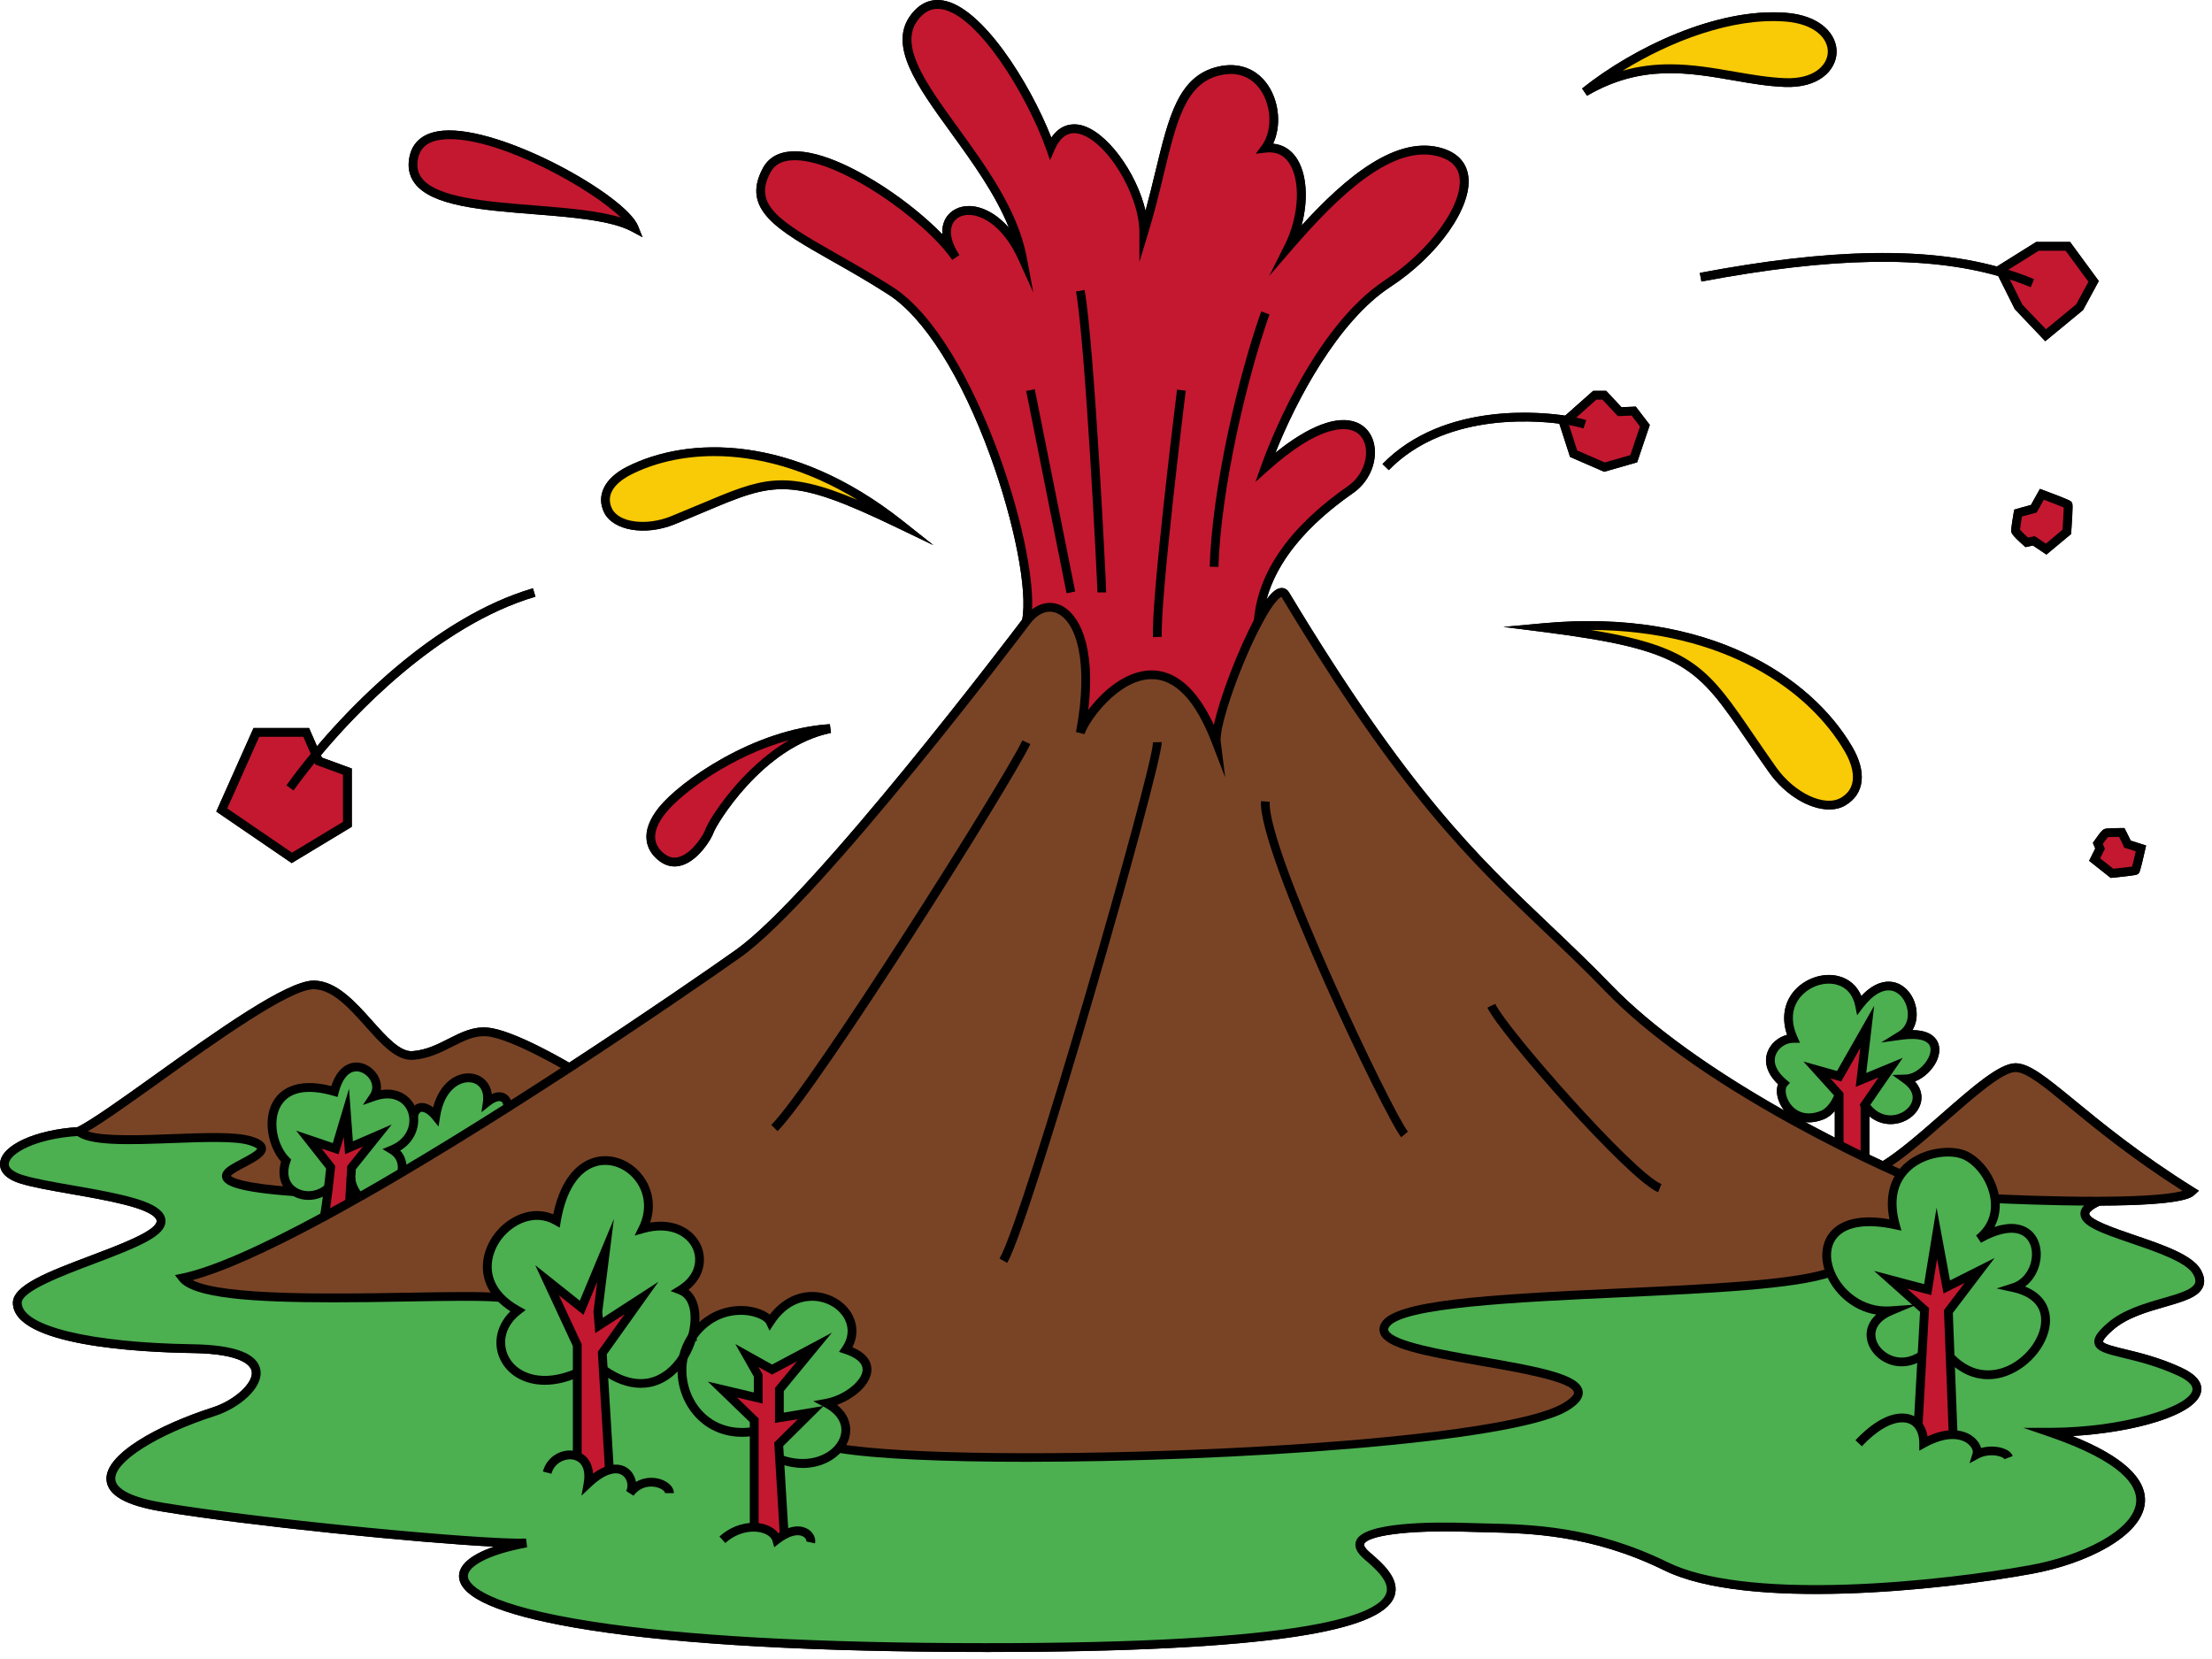<svg width="192" height="144" viewBox="0 0 192 144" fill="none" xmlns="http://www.w3.org/2000/svg">
<path d="M183.447 115.405C184.645 114.368 186.395 113.868 187.937 113.425C189.567 112.951 190.858 112.582 191.223 111.681C191.4 111.254 191.332 110.759 191.025 110.212C190.301 108.92 187.749 108.05 185.286 107.212C183.723 106.681 181.374 105.884 181.348 105.353C181.343 105.248 181.536 104.988 182.265 104.639C189.509 104.613 190.228 103.946 190.499 103.691L190.864 103.353L190.442 103.087C185.754 100.165 182.478 97.472 180.088 95.509C177.634 93.498 176.155 92.285 174.942 92.285C173.546 92.285 171.207 94.337 168.499 96.707C166.739 98.254 164.926 99.837 163.431 100.774C163.088 100.618 162.692 100.431 162.265 100.228V96.884C162.942 97.446 163.786 97.681 164.645 97.514C165.702 97.316 166.546 96.566 166.744 95.655C166.827 95.259 166.843 94.566 166.218 93.863C167.041 93.55 167.733 92.842 168.077 92.149C168.431 91.425 168.421 90.717 168.056 90.207C167.676 89.686 166.989 89.415 165.999 89.41C166.317 88.899 166.437 88.259 166.332 87.576C166.161 86.441 165.411 85.514 164.457 85.269C163.895 85.123 162.812 85.113 161.567 86.451C161.197 85.561 160.504 84.957 159.577 84.722C158.228 84.384 156.64 84.931 155.702 86.05C154.843 87.071 154.645 88.425 155.124 89.821C154.358 90.009 153.681 90.582 153.421 91.321C153.088 92.238 153.421 93.238 154.338 94.108C154.228 94.373 154.207 94.707 154.27 95.071C154.338 95.472 154.536 95.957 154.874 96.384C148.431 92.743 143.275 89.009 139.921 85.545C138.041 83.603 136.259 81.91 134.536 80.269C128.197 74.254 122.213 68.561 111.9 51.431C111.692 51.077 111.395 51.024 111.239 51.035C110.952 51.045 110.562 51.191 109.937 52.035C110.827 48.754 113.353 45.639 117.483 42.764C118.765 41.873 119.499 40.285 119.317 38.816C119.187 37.769 118.593 36.977 117.697 36.639C116.046 36.024 113.598 36.962 110.713 39.29C112.483 34.816 116.114 27.889 120.681 24.899C124.832 22.186 127.806 17.967 127.447 15.295C127.296 14.139 126.546 13.306 125.291 12.899C121.244 11.582 116.723 15.457 112.973 19.576C113.588 17.316 113.437 14.993 112.494 13.649C111.999 12.946 111.322 12.55 110.504 12.467C111.207 10.983 111.062 8.915 110.088 7.436C109.108 5.957 107.509 5.353 105.697 5.79C102.296 6.597 101.457 10.066 100.296 14.863C100.041 15.925 99.76 17.082 99.431 18.29C98.645 14.946 96.02 11.316 93.749 10.842C93.135 10.717 92.082 10.727 91.254 11.946C89.379 7.155 85.228 0.582 81.858 0.04C80.775 -0.137 79.843 0.274 79.088 1.254C77.03 3.915 79.593 7.451 82.562 11.54C84.395 14.076 86.416 16.868 87.582 19.78C86.442 18.472 85.197 17.925 84.223 17.884C83.285 17.847 82.478 18.254 82.072 18.977C81.853 19.373 81.76 19.837 81.801 20.342C80.468 18.967 78.655 17.483 76.739 16.227C74.89 15.019 71.395 13.004 68.749 13.139C67.551 13.201 66.697 13.691 66.213 14.597C64.301 18.165 67.457 19.951 72.228 22.66C73.697 23.493 75.364 24.436 77.098 25.55C80.213 27.556 83.442 32.67 85.957 39.571C88.056 45.332 89.213 51.274 88.723 53.78C87.629 55.227 70.572 77.701 63.843 82.467C61.588 84.066 56.025 87.91 49.405 92.238C48.442 91.675 44.385 89.373 42.332 89.196C41.072 89.082 40.03 89.608 38.931 90.165C37.978 90.649 36.994 91.149 35.801 91.238C34.733 91.316 33.556 90.004 32.312 88.608C30.864 86.988 29.228 85.149 27.27 85.113C27.254 85.113 27.244 85.113 27.233 85.113C24.89 85.113 18.801 89.467 13.426 93.311C10.541 95.379 8.046 97.16 6.728 97.832C3.077 98.066 0.192 99.373 0.009 100.894C-0.048 101.358 0.108 102.212 1.78 102.728C2.864 103.061 4.483 103.342 6.197 103.644C9.192 104.165 12.916 104.816 13.536 105.79C13.598 105.889 13.614 105.983 13.582 106.082C13.353 106.92 10.317 108.066 7.874 108.988C4.223 110.368 1.077 111.55 1.119 113.118C1.218 116.816 12.056 117.373 16.713 117.441C21.145 117.509 21.785 118.592 21.853 119.056C21.999 120.045 20.343 121.556 18.447 122.165C13.744 123.681 9.077 126.207 9.244 128.457C9.343 129.785 10.926 130.681 14.072 131.196C21.817 132.467 36.244 133.905 42.879 134.248C40.838 134.946 39.76 135.879 39.848 136.92C40.004 138.67 43.343 140.129 49.765 141.254C57.353 142.582 68.447 143.295 82.754 143.379C83.77 143.389 84.76 143.389 85.739 143.389C97.66 143.389 106.655 142.936 112.499 142.05C117.655 141.264 120.447 140.129 121.025 138.582C121.593 137.05 119.973 135.665 118.879 134.728C118.53 134.425 118.358 134.165 118.416 134.014C118.676 133.342 121.9 132.764 127.551 132.957C127.973 132.972 128.421 132.983 128.89 132.993C132.786 133.082 138.124 133.196 144.452 136.3C151.624 139.826 168.463 138.045 176.364 136.603C181.072 135.748 185.963 133.347 186.176 130.415C186.338 128.321 184.223 126.379 179.89 124.644C185.166 124.342 190.603 122.863 191.046 120.837C191.223 120.024 190.64 119.3 189.312 118.691C187.447 117.837 185.728 117.42 184.468 117.118C183.681 116.925 182.598 116.665 182.546 116.457C182.546 116.451 182.499 116.222 183.447 115.405ZM158.291 97.155C158.687 97.004 159.004 96.728 159.259 96.431V98.743C158.4 98.3 157.546 97.847 156.702 97.399C157.145 97.446 157.676 97.394 158.291 97.155Z" fill="black"/>
<path d="M133.973 54.098L130.499 54.416L133.963 54.853C146.259 56.411 147.296 57.931 151.666 64.317C152.213 65.124 152.843 66.041 153.546 67.03C154.952 69.025 157.067 70.26 158.775 70.26C159.296 70.26 159.785 70.145 160.197 69.895C161.843 68.916 162.062 67.02 160.78 64.827C157.244 58.775 148.358 52.775 133.973 54.098Z" fill="black"/>
<path d="M81.02 47.322L78.312 45.176C68.76 37.634 59.692 37.838 54.395 40.53C52.478 41.504 51.728 43.02 52.437 44.483C53.213 46.062 55.999 46.535 58.525 45.52C59.478 45.134 60.333 44.775 61.109 44.447C67.26 41.853 68.546 41.312 77.905 45.822L81.02 47.322Z" fill="black"/>
<path d="M177.369 42.545L177.062 42.431L176.286 43.827C175.895 43.925 175.161 44.139 175.062 44.165L174.832 44.233L174.791 44.467C174.536 45.92 174.567 46.087 174.577 46.144C174.598 46.259 174.624 46.441 175.661 47.358L175.806 47.488L176.452 47.347L177.624 48.134L179.76 46.347L179.775 46.186C179.942 43.785 179.905 43.727 179.817 43.597C179.744 43.477 179.702 43.415 177.369 42.545Z" fill="black"/>
<path d="M181.661 73.16L181.864 73.65L181.333 74.718L183.208 76.202L183.364 76.186C185.452 75.973 185.499 75.936 185.598 75.838C185.713 75.744 185.754 75.707 186.202 73.728L186.28 73.39L184.942 72.963C184.801 72.66 184.541 72.15 184.504 72.082L184.4 71.874H184.166C182.885 71.884 182.749 71.931 182.702 71.947C182.588 71.978 182.442 72.025 181.78 72.989L181.661 73.16Z" fill="black"/>
<path d="M30.53 71.765V66.707L27.942 65.759L27.853 65.556C30.718 62.119 37.968 54.306 46.473 51.791L46.254 51.062C37.786 53.567 30.582 61.15 27.515 64.775L26.822 63.192H22.004L18.77 70.442L25.312 74.916L30.53 71.765Z" fill="black"/>
<path d="M57.207 70.067C56.374 71.103 56.009 72.077 56.129 72.957C56.218 73.66 56.619 74.285 57.28 74.77C57.681 75.056 58.108 75.202 58.556 75.202C58.775 75.202 58.999 75.171 59.218 75.098C60.614 74.655 61.733 72.884 61.942 72.254C62.14 71.66 66.15 64.843 72.129 63.614L72.03 62.858C65.41 63.275 59.009 67.832 57.207 70.067Z" fill="black"/>
<path d="M147.541 23.686L147.681 24.436C158.936 22.316 167.129 22.171 173.447 23.962L174.884 26.837L177.53 29.619L180.811 26.915L182.176 24.395L179.686 21.004H176.738L173.327 23.139C166.931 21.41 158.718 21.582 147.541 23.686Z" fill="black"/>
<path d="M119.999 40.275L120.546 40.806C125.275 35.957 132.822 36.447 135.348 36.775L136.28 39.665L139.239 40.952L142.103 40.129L143.202 36.884L141.983 35.296L140.744 35.348L139.416 33.926H138.296L138.192 34.009C138.114 34.072 137.588 34.535 136.442 35.556L135.858 36.077C133.765 35.759 125.265 34.879 119.999 40.275Z" fill="black"/>
<path d="M46.348 18.593C49.65 18.853 53.067 19.129 54.843 20.093L55.77 20.593L55.379 19.614C54.317 16.952 43.53 10.905 38.442 11.343C36.4 11.52 35.739 12.661 35.546 13.588C35.358 14.478 35.504 15.254 35.989 15.9C37.473 17.884 41.78 18.228 46.348 18.593Z" fill="black"/>
<path d="M150.447 6.973C151.978 7.243 153.431 7.488 154.905 7.545C157.879 7.665 159.327 6.103 159.41 4.613C159.494 3.082 158.129 1.332 154.942 1.103C148.983 0.681 141.801 4.103 137.322 7.681L137.749 8.311C142.426 5.582 146.504 6.29 150.447 6.973Z" fill="black"/>
<path d="M68.067 133.217L67.671 126.691L67.764 126.686C69.957 127.462 71.848 126.821 72.785 125.717C84.056 127.587 129.051 126.087 135.817 122.16C142.587 118.233 118.087 118.368 120.249 114.983C122.405 111.618 151.999 112.847 158.853 110.446C159.582 112.285 161.561 113.962 164.108 113.785C160.27 115.389 163.671 119.754 166.806 117.66H166.832L166.494 123.681C166.806 124.061 166.978 124.603 166.978 125.274C167.983 124.717 168.843 124.514 169.525 124.53V124.524L169.265 117.785C174.238 123.066 181.634 113.28 174.77 111.774C177.926 110.769 177.572 104.264 171.754 107.54C172.968 106.561 173.311 105.269 173.155 104.045C173.317 104.05 177.811 104.28 182.166 104.264C177.171 106.566 189.15 107.67 190.692 110.41C192.228 113.139 186.171 112.55 183.192 115.123C180.218 117.691 184.145 116.743 189.15 119.05C194.16 121.347 186.035 124.326 177.916 124.326C192.535 129.332 183.739 134.884 176.296 136.238C168.848 137.592 151.796 139.488 144.619 135.967C137.442 132.446 131.488 132.717 127.561 132.582C123.64 132.446 115.785 132.582 118.629 135.019C121.473 137.451 128.374 143.274 82.754 143.004C37.145 142.733 34.702 135.967 45.671 133.936C41.879 134.071 23.202 132.311 14.129 130.821C5.056 129.332 11.285 124.863 18.556 122.53C21.936 121.441 25.546 117.196 16.712 117.061C7.884 116.931 1.556 115.545 1.494 113.108C1.426 110.67 13.353 108.363 13.947 106.186C14.535 104.014 5.317 103.42 1.89 102.368C-1.532 101.311 1.166 98.545 6.832 98.212C8.546 99.795 18.697 98.149 21.66 99.004C24.629 99.863 20.405 100.978 19.749 101.837C19.087 102.696 21.817 103.181 25.567 103.441C26.421 103.957 27.686 103.879 28.509 103.076C28.363 104.243 28.192 105.566 28.119 105.608C23.103 108.316 18.712 110.337 15.858 110.925C18.035 113.759 38.202 112.155 43.426 112.618C43.817 113.03 44.317 113.41 44.942 113.759C41.52 116.394 44.389 121.655 50.108 119.165V126.28H49.473C50.447 126.28 51.343 127.04 51.041 128.754C51.749 128.092 52.374 127.728 52.895 127.582L52.364 118.873C55.572 121.155 58.025 119.858 59.317 117.79C58.598 121.045 61.03 124.972 65.468 124.238V132.55C66.447 132.566 67.239 132.998 67.421 133.639C67.65 133.472 67.864 133.332 68.067 133.217Z" fill="#4CAF50"/>
<path d="M184.66 73.269L185.832 73.644C185.832 73.644 185.41 75.499 185.348 75.551C185.285 75.608 183.322 75.806 183.322 75.806L181.806 74.613L182.285 73.665L182.093 73.202C182.093 73.202 182.676 72.348 182.811 72.306C182.947 72.264 184.166 72.254 184.166 72.254C184.166 72.254 184.587 73.072 184.66 73.269Z" fill="#C41830"/>
<path d="M182.171 104.265C177.822 104.275 173.322 104.051 173.155 104.041C172.921 102.301 171.655 100.676 170.395 100.213C168.999 99.702 166.327 100.088 165.015 101.916C165.015 101.916 164.442 101.671 163.458 101.218C167.155 98.978 172.775 92.671 174.942 92.671C177.109 92.671 180.9 97.588 190.239 103.416C189.546 104.062 185.911 104.254 182.171 104.265Z" fill="#794426"/>
<path d="M173.718 23.634L173.598 23.41L176.848 21.379H179.489L181.723 24.426L180.51 26.665L177.556 29.098L175.223 26.665L173.718 23.634Z" fill="#C41830"/>
<path d="M179.504 43.811C179.557 43.894 179.4 46.165 179.4 46.165L177.609 47.66L176.536 46.941L175.921 47.077C175.921 47.077 174.984 46.243 174.958 46.087C174.932 45.925 175.171 44.535 175.171 44.535C175.171 44.535 176.27 44.212 176.541 44.16L177.239 42.899C177.234 42.899 179.452 43.733 179.504 43.811Z" fill="#C41830"/>
<path d="M158.853 110.446C157.864 107.957 159.176 105.175 164.504 106.316C163.973 104.358 164.285 102.925 165.009 101.92C166.327 100.092 168.999 99.701 170.39 100.212C171.655 100.681 172.916 102.306 173.155 104.045C173.317 105.274 172.968 106.561 171.754 107.54C177.572 104.259 177.926 110.769 174.77 111.774C181.634 113.28 174.239 123.066 169.265 117.785L169.114 113.842L171.817 110.28L168.973 111.712L168.108 107.056L167.311 111.941L164.103 111.092L167.041 113.712L166.832 117.655H166.806C163.671 119.754 160.27 115.384 164.108 113.78C161.567 113.962 159.582 112.285 158.853 110.446Z" fill="#4CAF50"/>
<path d="M169.275 117.78L169.535 124.52V124.525C168.848 124.509 167.988 124.717 166.983 125.27C166.983 124.598 166.806 124.056 166.504 123.681L166.837 117.655L167.056 113.702L164.119 111.087L167.327 111.936L168.124 107.051L168.983 111.707L171.832 110.275L169.129 113.837L169.275 117.78Z" fill="#C41830"/>
<path d="M165.015 89.873C169.931 89.196 167.697 93.582 165.4 93.655C168.379 95.759 163.978 99.03 161.879 95.905L164.114 92.67L161.541 93.738L162.082 89.139L159.645 93.42L157.707 92.879L159.645 95.019C159.645 95.019 159.166 96.415 158.161 96.806C157.223 97.17 156.452 97.071 155.874 96.748C154.733 96.118 154.332 94.597 154.822 94.04C152.504 92.108 154.171 90.144 155.661 90.144C153.489 85.342 160.53 82.972 161.411 87.238C164.718 82.899 167.536 88.316 165.015 89.873Z" fill="#4CAF50"/>
<path d="M165.015 101.921C164.285 102.926 163.973 104.358 164.509 106.317C159.181 105.171 157.869 107.952 158.858 110.447C152.004 112.848 122.41 111.619 120.254 114.983C118.088 118.364 142.593 118.233 135.822 122.161C129.056 126.088 84.061 127.588 72.785 125.718C73.785 124.541 73.692 122.843 71.733 121.801C74.265 121.343 77.254 118.411 73.421 117.145C75.744 113.754 69.895 110.067 66.843 114.733C66.384 113.754 62.478 112.661 60.093 116.03C60.582 114.254 60.312 112.468 59.067 111.989C62.421 109.916 60.353 105.374 55.806 106.661C58.379 101.452 49.879 96.78 48.301 105.968C44.77 103.937 40.134 109.171 43.426 112.629C38.202 112.166 18.035 113.77 15.858 110.937C18.713 110.348 23.103 108.332 28.119 105.619C28.843 105.223 29.588 104.817 30.338 104.395C30.634 104.228 30.926 104.067 31.223 103.895C31.228 103.895 31.228 103.895 31.228 103.895C32.421 103.223 33.629 102.515 34.858 101.786C37.916 99.984 41.051 98.051 44.082 96.129C45.9 94.973 47.692 93.817 49.405 92.702C56.098 88.343 61.702 84.468 64.061 82.791C70.572 78.181 86.718 57.108 89.082 53.947C91.457 50.786 95.655 53.671 93.77 63.624C94.463 61.447 101.202 53.01 105.582 64.431C105.395 62.937 107.426 57.286 109.218 53.947C110.218 52.082 111.145 50.937 111.567 51.64C124.759 73.562 130.983 76.879 139.645 85.822C143.978 90.296 150.338 94.327 155.603 97.244C157.051 98.041 158.421 98.76 159.64 99.379C160.463 99.796 161.213 100.161 161.879 100.483C162.478 100.77 163.015 101.02 163.457 101.223C164.442 101.676 165.015 101.921 165.015 101.921Z" fill="#794426"/>
<path d="M164.108 92.67L161.874 95.905V100.472C161.213 100.155 160.457 99.785 159.64 99.368V95.019L157.702 92.873L159.64 93.42L162.077 89.134L161.53 93.738L164.108 92.67Z" fill="#C41830"/>
<path d="M154.921 1.478C160.609 1.889 160.202 7.369 154.921 7.165C149.645 6.962 144.166 4.119 137.567 7.978C142.14 4.327 149.234 1.077 154.921 1.478Z" fill="#F9CA06"/>
<path d="M135.973 36.478C136.624 35.905 138.317 34.389 138.421 34.301H139.244L140.587 35.733L141.801 35.681L142.775 36.952L141.801 39.816L139.264 40.546L136.593 39.379L135.728 36.707C135.728 36.707 135.817 36.618 135.973 36.478Z" fill="#C41830"/>
<path d="M134.009 54.478C148.374 53.155 157.103 59.29 160.442 65.019C161.452 66.743 161.624 68.598 159.994 69.566C158.369 70.53 155.541 69.202 153.848 66.811C147.608 57.978 148.056 56.254 134.009 54.478Z" fill="#F9CA06"/>
<path d="M125.171 13.259C129.541 14.681 125.822 21.082 120.478 24.582C115.129 28.077 111.239 36.556 109.832 40.541C118.983 32.343 120.827 39.978 117.265 42.452C113.707 44.931 109.608 48.723 109.218 53.937C107.426 57.275 105.395 62.926 105.582 64.421C101.207 52.999 94.468 61.437 93.77 63.608C95.655 53.66 91.452 50.775 89.082 53.937C90.15 48.89 84.556 29.905 77.301 25.233C70.051 20.567 64.259 19.041 66.541 14.78C68.827 10.52 80.056 18.02 82.968 22.338C80.056 18.02 85.806 15.884 88.739 22.338C87.108 13.661 75.936 5.947 79.39 1.478C82.838 -2.985 89.186 7.166 91.186 12.853C93.4 7.775 99.291 15.286 99.291 20.16C101.525 12.853 101.525 7.166 105.785 6.15C110.056 5.134 111.64 10.416 109.832 12.853C113.301 12.442 113.707 17.723 111.879 21.379C115.733 16.91 120.801 11.838 125.171 13.259Z" fill="#C41830"/>
<path d="M72.786 125.717C71.848 126.821 69.958 127.462 67.765 126.686L67.671 126.691L67.593 125.368L70.374 122.608L67.65 123.061V120.613L70.697 116.915L67.015 118.879L64.827 117.665L65.806 119.389V121.347L62.702 120.613L65.458 123.28V124.248C61.031 124.983 58.593 121.056 59.306 117.8V117.795C59.656 117.248 59.911 116.639 60.077 116.035C60.083 116.035 60.083 116.03 60.083 116.03C62.473 112.66 66.379 113.754 66.838 114.733C69.885 110.071 75.739 113.754 73.416 117.144C77.244 118.41 74.254 121.342 71.728 121.8C73.692 122.842 73.781 124.54 72.786 125.717Z" fill="#4CAF50"/>
<path d="M65.463 124.243V123.274L62.702 120.608L65.811 121.342V119.384L64.832 117.66L67.015 118.879L70.697 116.915L67.65 120.608V123.061L70.379 122.603L67.593 125.363L67.676 126.686L68.072 133.212C67.869 133.326 67.65 133.472 67.421 133.644C67.239 133.009 66.447 132.576 65.468 132.561L65.463 124.243Z" fill="#C41830"/>
<path d="M78.072 45.478C67.348 40.316 66.864 41.743 58.385 45.165C56.083 46.092 53.478 45.743 52.78 44.316C52.083 42.884 53.056 41.644 54.567 40.879C59.562 38.327 68.556 37.962 78.072 45.478Z" fill="#F9CA06"/>
<path d="M72.051 63.238C65.983 64.488 61.827 71.384 61.577 72.134C61.327 72.884 59.4 75.842 57.504 74.462C56.587 73.801 55.759 72.467 57.504 70.306C59.249 68.144 65.488 63.655 72.051 63.238Z" fill="#C41830"/>
<path d="M59.066 111.983C60.311 112.462 60.582 114.249 60.093 116.025C60.093 116.025 60.093 116.03 60.087 116.03C59.702 116.567 59.457 117.171 59.316 117.796C58.025 119.863 55.572 121.155 52.363 118.879L52.275 117.447L55.681 112.671L51.999 115.056L51.895 113.869L52.561 108.541L50.483 113.52L47.488 111.129L50.103 116.764V119.171C44.389 121.66 41.514 116.405 44.936 113.77C44.316 113.421 43.811 113.035 43.421 112.629C40.124 109.171 44.764 103.936 48.296 105.968C49.874 96.78 58.374 101.452 55.801 106.655C60.348 105.369 62.421 109.91 59.066 111.983Z" fill="#4CAF50"/>
<path d="M50.109 119.17V116.764L47.489 111.129L50.489 113.519L52.567 108.54L51.9 113.868L52.004 115.056L55.687 112.67L52.28 117.446L52.369 118.879L52.895 127.587C52.379 127.733 51.754 128.092 51.046 128.764C51.348 127.05 50.452 126.29 49.478 126.29H50.114V119.17H50.109Z" fill="#C41830"/>
<path d="M49.41 92.692C47.692 93.811 45.905 94.963 44.082 96.119V96.114C44.124 95.452 43.546 94.676 42.301 95.655C42.686 92.817 38.504 92.509 37.827 96.874C37.134 96.025 36.171 95.723 35.895 96.869C35.697 95.541 34.426 94.478 32.447 95.166C33.66 93.348 30.067 90.666 29.03 94.733C22.754 92.916 22.801 98.713 24.832 100.733C24.369 102.056 24.817 102.983 25.572 103.436C21.817 103.171 19.093 102.692 19.754 101.832C20.41 100.978 24.629 99.858 21.666 99.004C18.702 98.145 8.551 99.791 6.837 98.207C10.525 96.364 23.832 85.426 27.265 85.489C30.686 85.561 33.197 91.817 35.832 91.619C38.468 91.421 40.077 89.379 42.301 89.577C44.525 89.775 49.41 92.686 49.41 92.692Z" fill="#794426"/>
<path d="M44.082 96.119C41.046 98.04 37.91 99.973 34.858 101.78C34.858 101.78 35.213 100.494 34.046 99.801C35.499 99.202 36.051 97.952 35.89 96.879V96.874C36.166 95.728 37.134 96.03 37.822 96.879C38.499 92.514 42.687 92.817 42.296 95.655C43.541 94.676 44.119 95.452 44.082 96.119Z" fill="#4CAF50"/>
<path d="M35.921 13.665C37.161 7.78 53.806 16.712 55.03 19.759C50.155 17.119 34.676 19.556 35.921 13.665Z" fill="#C41830"/>
<path d="M35.89 96.879C36.051 97.952 35.499 99.202 34.046 99.801C35.212 100.494 34.858 101.78 34.858 101.78C33.629 102.509 32.421 103.212 31.228 103.889C31.228 103.889 31.228 103.889 31.223 103.889C31.155 103.889 30.462 103.04 30.462 102.233L30.515 101.353L32.749 98.566L30.296 99.629L30.067 96.593L29.14 99.707L26.811 98.921L28.707 101.316C28.707 101.316 28.613 102.145 28.509 103.082C27.686 103.879 26.421 103.962 25.567 103.447C24.811 102.983 24.369 102.061 24.827 100.738C22.796 98.723 22.749 92.926 29.025 94.738C30.067 90.671 33.655 93.353 32.447 95.176C34.421 94.478 35.692 95.546 35.89 96.879Z" fill="#4CAF50"/>
<path d="M28.509 103.077C28.614 102.145 28.707 101.312 28.707 101.312L26.811 98.916L29.14 99.707L30.067 96.593L30.296 99.624L32.749 98.561L30.515 101.353L30.463 102.228L30.338 104.384C29.588 104.812 28.848 105.218 28.119 105.608C28.192 105.572 28.364 104.244 28.509 103.077Z" fill="#C41830"/>
<path d="M27.41 65.499L27.66 66.061L30.15 66.978V71.551L25.332 74.457L19.249 70.301L22.254 63.566C22.254 63.566 26.332 63.566 26.577 63.566L27.41 65.499Z" fill="#C41830"/>
<path d="M55.609 120.462C54.499 120.462 53.338 120.035 52.145 119.191L52.583 118.572C53.9 119.509 55.15 119.868 56.296 119.639C57.338 119.426 58.296 118.702 58.984 117.598L59.635 117.999C58.827 119.285 57.697 120.134 56.447 120.384C56.171 120.436 55.895 120.462 55.609 120.462Z" fill="black"/>
<path d="M59.635 117.999L58.989 117.592C59.312 117.077 59.556 116.52 59.718 115.926L60.452 116.129C60.27 116.796 59.994 117.421 59.635 117.999Z" fill="black"/>
<path d="M47.285 120.197C45.52 120.197 44.218 119.379 43.572 118.285C42.712 116.837 43.025 115.066 44.301 113.822C43.858 113.535 43.473 113.223 43.15 112.889C41.218 110.858 41.848 108.468 42.973 107.035C44.077 105.629 46.072 104.598 48.02 105.4C48.785 101.749 50.593 100.744 51.639 100.468C53.072 100.093 54.655 100.66 55.676 101.91C56.65 103.103 56.916 104.634 56.431 106.119C58.707 105.744 60.264 106.79 60.843 108.103C61.348 109.244 61.176 110.811 59.764 111.952C60.686 112.707 60.973 114.285 60.457 116.124L59.723 115.921C60.124 114.494 60.041 112.759 58.926 112.337L58.207 112.061L58.864 111.655C60.436 110.686 60.541 109.301 60.145 108.405C59.639 107.259 58.134 106.384 55.91 107.014L55.082 107.249L55.462 106.478C56.16 105.061 56.02 103.535 55.082 102.389C54.249 101.369 52.968 100.9 51.827 101.202C50.259 101.613 49.134 103.327 48.671 106.025L48.582 106.561L48.108 106.29C46.41 105.316 44.567 106.233 43.572 107.499C42.634 108.691 42.103 110.686 43.697 112.358C44.072 112.749 44.551 113.108 45.124 113.426L45.629 113.707L45.171 114.061C43.65 115.238 43.593 116.832 44.223 117.895C45.02 119.244 47.098 120.056 49.952 118.816L50.009 118.79C50.041 118.775 50.077 118.764 50.108 118.749L50.431 119.441C50.389 119.457 50.343 119.478 50.301 119.499L50.254 119.514C49.171 119.994 48.171 120.197 47.285 120.197Z" fill="black"/>
<path d="M25.541 103.822C20.489 103.462 19.567 102.884 19.332 102.363C19.265 102.217 19.197 101.931 19.447 101.603C19.702 101.264 20.265 100.973 20.916 100.629C21.369 100.384 22.207 99.947 22.322 99.712C22.275 99.665 22.114 99.53 21.556 99.368C20.332 99.014 17.634 99.118 15.03 99.212C11.244 99.353 7.66 99.493 6.577 98.488L6.171 98.113L6.666 97.868C7.968 97.217 10.494 95.41 13.426 93.311C18.801 89.467 24.89 85.113 27.233 85.113C27.244 85.113 27.254 85.113 27.27 85.113C29.223 85.15 30.864 86.988 32.312 88.608C33.556 90.004 34.733 91.316 35.801 91.238C36.994 91.15 37.978 90.65 38.931 90.165C40.03 89.608 41.072 89.082 42.332 89.197C44.619 89.394 49.405 92.238 49.608 92.353L49.218 93.009C49.166 92.983 44.379 90.139 42.265 89.952C41.218 89.858 40.322 90.316 39.275 90.842C38.301 91.337 37.202 91.894 35.858 91.993C34.41 92.092 33.114 90.65 31.739 89.108C30.332 87.53 28.874 85.9 27.254 85.863C27.244 85.863 27.233 85.863 27.223 85.863C25.134 85.863 18.624 90.519 13.869 93.926C11.317 95.749 9.067 97.358 7.624 98.202C9.035 98.671 12.301 98.546 14.999 98.441C17.785 98.337 20.421 98.238 21.765 98.629C22.348 98.796 23.025 99.061 23.082 99.624C23.15 100.301 22.275 100.759 21.27 101.296C20.77 101.556 20.202 101.858 20.046 102.061C20.041 102.061 20.041 102.066 20.041 102.066C20.16 102.202 20.936 102.723 25.593 103.051L25.541 103.822Z" fill="black"/>
<path d="M85.739 143.395C84.76 143.395 83.77 143.389 82.754 143.384C68.447 143.301 57.348 142.587 49.765 141.259C43.343 140.134 40.004 138.676 39.848 136.926C39.76 135.879 40.838 134.952 42.879 134.249C36.244 133.91 21.817 132.473 14.072 131.202C10.921 130.686 9.343 129.785 9.244 128.462C9.077 126.212 13.744 123.681 18.447 122.171C20.343 121.561 22.004 120.051 21.853 119.061C21.785 118.598 21.145 117.509 16.713 117.447C12.056 117.379 1.218 116.816 1.119 113.124C1.077 111.561 4.228 110.368 7.874 108.993C10.317 108.072 13.353 106.926 13.582 106.087C13.608 105.983 13.598 105.895 13.536 105.796C12.916 104.822 9.192 104.171 6.197 103.645C4.483 103.348 2.864 103.066 1.78 102.733C0.108 102.217 -0.048 101.363 0.009 100.9C0.192 99.368 3.119 98.051 6.817 97.832L6.858 98.598C3.046 98.816 0.869 100.129 0.765 100.993C0.702 101.54 1.608 101.884 2.009 102.004C3.041 102.322 4.64 102.603 6.332 102.895C10.593 103.639 13.437 104.212 14.181 105.384C14.358 105.665 14.411 105.978 14.322 106.285C14.015 107.421 11.78 108.332 8.145 109.702C5.489 110.707 1.853 112.077 1.884 113.098C1.937 115.113 7.9 116.551 16.728 116.681C20.416 116.738 22.395 117.499 22.608 118.947C22.838 120.478 20.765 122.223 18.687 122.895C13.624 124.52 9.895 126.889 10.009 128.405C10.077 129.29 11.562 130.014 14.202 130.447C23.155 131.915 41.957 133.686 45.666 133.551L45.749 134.306C42.108 134.978 40.546 136.066 40.614 136.853C40.655 137.337 41.452 139.025 49.905 140.504C57.447 141.822 68.504 142.535 82.765 142.618C112.411 142.79 119.546 140.379 120.317 138.316C120.697 137.285 119.322 136.103 118.405 135.322C117.744 134.754 117.52 134.228 117.713 133.738C118.338 132.129 124.161 132.077 127.582 132.197C128.004 132.212 128.447 132.217 128.916 132.233C132.884 132.316 138.317 132.441 144.791 135.618C147.843 137.113 153.218 137.78 160.348 137.54C166.312 137.342 172.463 136.54 176.228 135.853C180.546 135.072 185.233 132.879 185.421 130.358C185.525 128.993 184.286 126.9 177.796 124.676L175.629 123.936H177.916C184.202 123.936 189.978 122.139 190.301 120.676C190.416 120.129 189.536 119.629 188.994 119.384C187.197 118.561 185.515 118.155 184.286 117.858C182.838 117.509 181.968 117.296 181.806 116.639C181.687 116.15 182.02 115.629 182.947 114.827C184.27 113.686 186.103 113.155 187.718 112.691C189.041 112.311 190.286 111.952 190.52 111.389C190.546 111.316 190.64 111.087 190.358 110.587C189.775 109.551 187.145 108.655 185.036 107.931C182.223 106.978 180.629 106.384 180.582 105.389C180.541 104.676 181.379 104.207 182.009 103.915L182.166 104.254L182.431 104.54L182.332 104.608C181.541 104.973 181.338 105.249 181.343 105.353C181.369 105.884 183.723 106.681 185.28 107.212C187.749 108.056 190.296 108.926 191.025 110.212C191.327 110.759 191.4 111.254 191.223 111.681C190.853 112.582 189.567 112.952 187.931 113.426C186.39 113.868 184.64 114.368 183.442 115.405C182.499 116.223 182.541 116.452 182.541 116.462C182.593 116.671 183.676 116.931 184.463 117.118C185.723 117.421 187.447 117.837 189.306 118.697C190.634 119.306 191.218 120.03 191.041 120.842C190.603 122.863 185.166 124.342 179.884 124.645C184.218 126.389 186.332 128.327 186.176 130.421C185.952 133.353 181.072 135.749 176.358 136.608C168.463 138.046 151.624 139.827 144.447 136.306C138.119 133.202 132.786 133.082 128.89 132.999C128.416 132.983 127.968 132.978 127.546 132.962C121.895 132.77 118.671 133.348 118.411 134.02C118.353 134.165 118.525 134.431 118.874 134.728C119.968 135.665 121.593 137.056 121.02 138.587C120.442 140.134 117.655 141.27 112.494 142.056C106.655 142.941 97.66 143.395 85.739 143.395Z" fill="black"/>
<path d="M181.848 104.645C177.905 104.645 173.936 104.463 173.166 104.426L173.155 103.66H173.197C173.988 103.702 178.15 103.89 182.171 103.879C186.744 103.864 188.65 103.588 189.447 103.369C185.03 100.562 181.91 97.999 179.598 96.103C177.358 94.265 175.879 93.051 174.942 93.051C173.832 93.051 171.374 95.207 168.999 97.285C167.15 98.905 165.233 100.582 163.65 101.541L163.259 100.89C164.785 99.968 166.671 98.311 168.494 96.718C171.207 94.343 173.541 92.296 174.942 92.296C176.155 92.296 177.629 93.509 180.082 95.52C182.473 97.483 185.749 100.171 190.436 103.098L190.858 103.358L190.494 103.702C190.223 103.952 189.504 104.629 182.171 104.65C182.067 104.645 181.952 104.645 181.848 104.645Z" fill="black"/>
<path d="M89.046 126.884C81.963 126.884 75.957 126.629 72.723 126.092L72.78 125.738L72.775 125.337H72.843C84.114 127.212 128.958 125.697 135.624 121.827C136.609 121.254 136.635 120.941 136.619 120.853C136.452 119.915 131.697 119.087 128.546 118.546C123.484 117.665 120.369 117.046 119.822 115.801C119.723 115.572 119.661 115.207 119.931 114.78C121.15 112.879 128.567 112.4 140.64 111.837C148.062 111.493 155.739 111.139 158.728 110.087L158.827 110.051L159.109 110.759C159.083 110.77 159.062 110.78 159.036 110.785L158.989 110.801C155.879 111.895 148.489 112.238 140.671 112.603C131.76 113.014 121.661 113.483 120.567 115.186C120.458 115.363 120.494 115.447 120.515 115.488C120.942 116.452 125.228 117.191 128.676 117.79C133.9 118.697 137.114 119.322 137.369 120.723C137.525 121.603 136.379 122.27 136.004 122.488C131.187 125.285 106.749 126.884 89.046 126.884Z" fill="black"/>
<path d="M87.426 109.618L86.759 109.243C88.926 105.457 100.119 66.53 100.077 64.431L100.837 64.415C100.879 66.535 89.603 105.806 87.426 109.618Z" fill="black"/>
<path d="M121.624 98.712C120.285 97.129 109.171 73.951 109.452 69.54L110.212 69.592C109.947 73.712 120.926 96.707 122.207 98.222L121.624 98.712Z" fill="black"/>
<path d="M143.921 103.488C141.28 102.379 130.186 89.774 129.103 87.462L129.791 87.134C130.822 89.321 141.754 101.748 144.212 102.78L143.921 103.488Z" fill="black"/>
<path d="M54.989 129.826L54.353 129.42C54.541 129.066 54.483 128.566 54.223 128.238C54.035 128.004 53.671 127.759 52.999 127.951C52.489 128.092 51.921 128.457 51.306 129.04L50.473 129.821L50.671 128.696C50.791 127.988 50.702 127.425 50.4 127.066C50.187 126.811 49.853 126.665 49.478 126.665C48.858 126.665 48.093 127.061 47.864 127.92L47.124 127.728C47.405 126.649 48.369 125.899 49.473 125.899C50.082 125.899 50.619 126.144 50.983 126.576C51.207 126.842 51.431 127.264 51.478 127.905C51.931 127.566 52.379 127.342 52.796 127.222C53.614 126.988 54.353 127.186 54.817 127.759C55.015 128.014 55.145 128.316 55.202 128.629C55.942 128.191 56.765 128.207 57.364 128.405C58.046 128.634 58.494 129.103 58.494 129.603H57.728C57.728 129.488 57.52 129.259 57.124 129.129C56.499 128.92 55.614 128.998 54.989 129.826Z" fill="black"/>
<path d="M172.561 119.712C171.275 119.712 170.035 119.15 168.994 118.04L169.535 117.504C171.384 119.468 173.306 119.004 174.285 118.556C176.035 117.749 177.327 115.853 177.16 114.332C177.046 113.228 176.192 112.473 174.697 112.139L173.306 111.837L174.66 111.405C175.535 111.129 176.192 110.29 176.343 109.27C176.473 108.431 176.207 107.671 175.66 107.296C174.879 106.759 173.556 106.962 171.947 107.869L171.525 107.238C172.78 106.228 172.9 104.973 172.78 104.093C172.546 102.379 171.322 100.957 170.264 100.567C169.004 100.103 166.52 100.478 165.322 102.139C164.572 103.176 164.421 104.546 164.874 106.212L165.041 106.817L164.426 106.686C162.056 106.176 160.291 106.436 159.457 107.421C158.858 108.129 158.77 109.181 159.212 110.301C159.853 111.915 161.645 113.567 164.087 113.395L166.405 113.228L164.259 114.129C163.353 114.504 162.827 115.082 162.785 115.759C162.744 116.421 163.171 117.108 163.863 117.509C164.707 117.999 165.702 117.936 166.593 117.337L167.02 117.973C165.9 118.723 164.572 118.801 163.483 118.171C162.541 117.629 161.962 116.665 162.025 115.712C162.051 115.317 162.207 114.681 162.853 114.103C160.692 113.754 159.119 112.155 158.499 110.582C157.957 109.212 158.098 107.848 158.874 106.931C159.556 106.129 160.994 105.311 164.004 105.832C163.676 104.202 163.921 102.78 164.707 101.697C166.166 99.671 169.072 99.322 170.53 99.853C171.999 100.4 173.291 102.176 173.541 103.994C173.66 104.9 173.514 105.759 173.113 106.504C174.598 106.009 175.53 106.285 176.093 106.671C176.879 107.212 177.264 108.249 177.098 109.384C176.962 110.322 176.473 111.15 175.775 111.671C177.452 112.332 177.843 113.525 177.921 114.249C178.124 116.098 176.666 118.296 174.603 119.244C173.921 119.561 173.238 119.712 172.561 119.712Z" fill="black"/>
<path d="M52.514 127.613L51.889 117.332L54.212 114.071L51.671 115.712L51.514 113.858L51.837 111.264L50.645 114.129L48.514 112.431L50.488 116.675V126.285H49.723V116.842L46.462 109.821L50.327 112.899L53.285 105.806L52.275 113.873L52.322 114.384L57.15 111.259L52.666 117.556L53.275 127.566L52.514 127.613Z" fill="black"/>
<path d="M69.681 127.416C69.056 127.416 68.374 127.301 67.635 127.041L67.895 126.322C69.952 127.056 71.692 126.421 72.499 125.468C72.931 124.952 73.109 124.364 73.004 123.796C72.874 123.145 72.379 122.567 71.562 122.134L70.588 121.619L71.671 121.421C73.218 121.14 74.806 119.91 74.874 118.936C74.926 118.197 74.051 117.744 73.306 117.499L72.827 117.338L73.114 116.921C73.635 116.16 73.718 115.327 73.348 114.567C72.895 113.634 71.853 112.983 70.697 112.91C69.905 112.864 68.395 113.056 67.171 114.931L66.796 115.504L66.504 114.884C66.385 114.629 65.692 114.233 64.697 114.14C63.916 114.072 61.963 114.129 60.478 116.145V116.4H60.296C60.02 116.827 59.822 117.311 59.697 117.838L59.692 117.869C59.332 119.494 59.832 121.317 60.973 122.509C62.072 123.676 63.65 124.155 65.405 123.864C65.468 123.853 65.52 123.843 65.572 123.838L65.718 124.588C65.65 124.598 65.582 124.614 65.52 124.619C63.52 124.952 61.702 124.39 60.421 123.041C59.103 121.655 58.535 119.629 58.937 117.754L58.942 117.707C59.093 117.041 59.353 116.436 59.713 115.9L59.723 115.884C59.744 115.858 59.76 115.832 59.775 115.806L59.895 115.645C61.608 113.369 63.858 113.301 64.76 113.379C65.603 113.457 66.359 113.733 66.817 114.108C67.853 112.765 69.26 112.061 70.744 112.15C72.166 112.239 73.463 113.056 74.035 114.233C74.457 115.108 74.442 116.051 73.989 116.942C75.41 117.535 75.676 118.369 75.635 118.989C75.546 120.233 74.129 121.41 72.655 121.942C73.39 122.53 73.666 123.176 73.754 123.655C73.91 124.452 73.671 125.27 73.088 125.957C72.431 126.723 71.244 127.416 69.681 127.416Z" fill="black"/>
<path d="M67.202 134.296L67.051 133.754C66.915 133.29 66.264 132.957 65.457 132.941C64.572 132.926 63.671 133.285 62.957 133.931L62.447 133.369C63.296 132.593 64.389 132.165 65.468 132.181C66.384 132.197 67.16 132.54 67.551 133.082C67.66 133.014 67.764 132.947 67.874 132.889C69.165 132.181 69.962 132.593 70.244 132.806C70.629 133.098 70.832 133.561 70.744 133.962L69.999 133.801C70.014 133.718 69.957 133.546 69.785 133.415C69.619 133.296 69.145 133.066 68.244 133.556C68.04 133.665 67.837 133.806 67.645 133.952L67.202 134.296Z" fill="black"/>
<path d="M67.687 133.243L67.202 125.217L69.26 123.181L67.27 123.509V120.473L69.181 118.155L67.01 119.311L65.832 118.655L66.192 119.285V121.827L63.968 121.301L65.848 123.118V132.561H65.082V123.436L61.442 119.921L65.431 120.863V119.488L63.827 116.665L67.015 118.441L72.207 115.676L68.03 120.749V122.613L71.494 122.035L67.984 125.514L68.447 133.197L67.687 133.243Z" fill="black"/>
<path d="M28.879 113.04C21.827 113.04 16.728 112.686 15.556 111.16L15.187 110.676L15.78 110.556C18.353 110.02 22.442 108.243 27.936 105.27C28.66 104.879 29.4 104.467 30.15 104.051C30.442 103.884 30.733 103.723 31.03 103.551L31.41 104.212C31.114 104.384 30.817 104.551 30.525 104.712C29.775 105.139 29.025 105.546 28.301 105.941C23.259 108.665 19.364 110.405 16.713 111.113C19.353 112.478 28.895 112.316 35.4 112.207C38.858 112.145 41.848 112.098 43.463 112.243L43.39 112.999C41.822 112.858 38.848 112.91 35.41 112.967C33.103 113.014 30.905 113.04 28.879 113.04Z" fill="black"/>
<path d="M31.416 104.217L31.041 103.556C32.181 102.91 33.369 102.222 34.666 101.451C37.494 99.779 40.593 97.879 43.879 95.795C45.843 94.55 47.754 93.311 49.202 92.368C55.916 87.988 61.567 84.087 63.843 82.472C70.754 77.571 88.598 53.946 88.78 53.712C89.702 52.477 90.926 52.035 92.051 52.529C93.655 53.238 95.124 56.035 94.462 61.623C95.655 60.024 97.655 58.259 99.832 58.191C102.004 58.134 103.874 59.722 105.363 62.931C105.884 60.493 107.478 56.363 108.874 53.759C110.155 51.373 110.806 51.056 111.228 51.045C111.379 51.035 111.676 51.087 111.889 51.436C122.197 68.571 128.186 74.254 134.525 80.279C136.244 81.915 138.03 83.608 139.91 85.55C143.421 89.181 148.91 93.102 155.775 96.904C157.082 97.623 158.442 98.337 159.806 99.029C160.572 99.42 161.322 99.79 162.035 100.134C162.639 100.415 163.166 100.67 163.608 100.873C164.577 101.321 165.15 101.571 165.16 101.571L164.858 102.269C164.853 102.264 164.27 102.014 163.291 101.561C162.843 101.352 162.317 101.102 161.712 100.816C160.994 100.472 160.233 100.097 159.468 99.707C158.093 99.009 156.728 98.29 155.416 97.566C148.379 93.675 142.983 89.811 139.363 86.076C137.499 84.144 135.723 82.457 133.999 80.826C127.624 74.769 121.598 69.045 111.238 51.826C111.233 51.821 111.228 51.811 111.223 51.811C111.113 51.852 110.603 52.144 109.551 54.118C107.702 57.556 105.791 63.019 105.957 64.373L106.348 67.488L105.223 64.561C103.775 60.779 101.988 58.889 99.858 58.951C97.077 59.035 94.514 62.529 94.134 63.727L93.395 63.54C94.551 57.431 93.4 53.962 91.744 53.227C90.957 52.879 90.093 53.222 89.389 54.165C89.212 54.404 71.296 78.129 64.285 83.092C61.999 84.712 56.343 88.623 49.619 93.014C48.166 93.951 46.249 95.196 44.285 96.441C40.994 98.524 37.889 100.431 35.051 102.108C33.749 102.884 32.561 103.571 31.416 104.217Z" fill="black"/>
<path d="M35.228 101.879L34.494 101.676C34.504 101.639 34.749 100.66 33.848 100.129L33.197 99.738L33.9 99.447C35.285 98.874 35.634 97.733 35.514 96.931L36.27 96.816C36.426 97.837 35.994 99.108 34.738 99.868C35.358 100.546 35.348 101.436 35.228 101.879Z" fill="black"/>
<path d="M26.775 104.15C26.286 104.15 25.796 104.025 25.369 103.765C24.395 103.176 24.036 102.088 24.395 100.832C23.301 99.577 22.765 97.213 23.718 95.582C24.223 94.728 25.536 93.452 28.759 94.27C29.27 92.702 30.15 92.327 30.65 92.249C31.421 92.124 32.26 92.53 32.733 93.259C33.01 93.697 33.119 94.171 33.051 94.619C33.973 94.473 34.64 94.702 35.056 94.957C35.707 95.353 36.15 96.03 36.27 96.822L35.515 96.931C35.431 96.369 35.124 95.884 34.666 95.614C34.114 95.275 33.385 95.254 32.572 95.535L31.499 95.91L32.129 94.963C32.494 94.416 32.228 93.884 32.098 93.681C31.786 93.202 31.259 92.931 30.78 93.004C30.166 93.103 29.676 93.754 29.4 94.832L29.301 95.218L28.926 95.108C26.671 94.457 25.103 94.759 24.384 95.978C23.582 97.348 24.098 99.478 25.103 100.473L25.27 100.645L25.192 100.869C24.843 101.874 25.062 102.697 25.77 103.124C26.53 103.582 27.593 103.447 28.249 102.811L28.291 102.775C28.306 102.765 28.322 102.749 28.332 102.728L28.9 103.239C28.864 103.28 28.817 103.327 28.759 103.374C28.213 103.884 27.494 104.15 26.775 104.15Z" fill="black"/>
<path d="M31.228 104.264C30.775 104.264 30.082 103.024 30.082 102.228H30.843C30.843 102.821 31.332 103.488 31.437 103.571C31.411 103.545 31.332 103.504 31.223 103.504L31.228 104.264Z" fill="black"/>
<path d="M28.306 105.941L27.936 105.275C27.817 105.342 27.785 105.447 27.78 105.447C27.853 105.228 28.061 103.572 28.129 103.035C28.207 102.348 28.275 101.712 28.306 101.431L25.712 98.144L28.884 99.217L30.296 94.504L30.629 99.066L34.004 97.603L30.884 101.499L30.718 104.41L29.957 104.368L30.14 101.207L31.494 99.519L29.952 100.186L29.837 98.686L29.39 100.191L27.91 99.691L29.098 101.197L29.082 101.353C29.082 101.353 28.994 102.186 28.884 103.124C28.551 105.806 28.52 105.822 28.306 105.941Z" fill="black"/>
<path d="M38.067 97.785L37.525 97.118C37.135 96.639 36.749 96.467 36.556 96.509C36.385 96.55 36.296 96.811 36.26 96.962L35.895 96.873H35.504L35.52 96.78C35.692 96.061 36.088 95.832 36.39 95.764C36.76 95.681 37.187 95.811 37.593 96.118C38.171 93.952 39.671 93.004 40.984 93.191C41.775 93.306 42.556 93.905 42.687 94.962C43.208 94.728 43.593 94.8 43.843 94.931C44.249 95.139 44.489 95.613 44.458 96.134L43.697 96.087C43.708 95.915 43.65 95.686 43.494 95.608C43.296 95.509 42.937 95.634 42.53 95.957L41.791 96.54L41.921 95.608C42.041 94.712 41.635 94.061 40.874 93.952C40.004 93.821 38.572 94.514 38.197 96.941L38.067 97.785Z" fill="black"/>
<path d="M170.958 127.009L171.228 126.123C171.26 126.014 171.239 125.811 171.067 125.582C170.921 125.378 170.484 124.92 169.52 124.904C168.838 124.894 168.02 125.134 167.161 125.608L166.593 125.92V125.274C166.593 124.707 166.458 124.243 166.197 123.925C165.958 123.628 165.614 123.472 165.187 123.457C164.171 123.42 162.879 124.18 161.609 125.535L161.051 125.014C162.494 123.477 163.952 122.639 165.208 122.696C165.853 122.717 166.405 122.972 166.786 123.441C167.051 123.769 167.234 124.191 167.312 124.675C168.103 124.311 168.843 124.139 169.536 124.144C170.447 124.154 171.234 124.514 171.681 125.134C171.812 125.311 171.905 125.498 171.958 125.686C172.666 125.483 173.437 125.55 173.931 125.738C174.333 125.884 174.598 126.108 174.702 126.384L173.989 126.654C173.978 126.628 173.9 126.535 173.671 126.446C173.181 126.264 172.374 126.248 171.77 126.571L170.958 127.009Z" fill="black"/>
<path d="M169.15 124.535L168.733 113.718L170.53 111.353L168.697 112.275L168.139 109.27L167.629 112.41L165.551 111.864L167.442 113.541L166.879 123.697L166.113 123.655L166.66 113.869L162.666 110.312L167.009 111.463L168.093 104.827L169.259 111.14L173.124 109.197L169.504 113.963L169.91 124.504L169.15 124.535Z" fill="black"/>
<path d="M161.499 95.905H162.259V100.473H161.499V95.905Z" fill="black"/>
<path d="M160.02 99.369H159.26V96.431C159.004 96.728 158.687 96.999 158.291 97.155C157.088 97.629 156.208 97.374 155.681 97.077C154.806 96.593 154.374 95.728 154.26 95.077C154.197 94.718 154.223 94.384 154.333 94.114C153.416 93.249 153.077 92.249 153.411 91.327C153.681 90.593 154.353 90.014 155.114 89.827C154.635 88.431 154.838 87.082 155.692 86.056C156.629 84.942 158.223 84.389 159.567 84.733C160.499 84.968 161.187 85.572 161.556 86.457C162.806 85.124 163.885 85.134 164.447 85.275C165.4 85.52 166.155 86.447 166.327 87.582C166.431 88.27 166.306 88.905 165.989 89.421C166.978 89.426 167.671 89.692 168.046 90.218C168.416 90.723 168.421 91.431 168.067 92.155C167.728 92.848 167.036 93.556 166.213 93.869C166.838 94.572 166.822 95.264 166.734 95.66C166.536 96.572 165.697 97.322 164.635 97.525C163.452 97.749 162.301 97.228 161.556 96.119L161.411 95.9L163.056 93.52L161.072 94.343L161.473 90.957L159.817 93.869L158.869 93.598L160.015 94.869L160.02 99.369ZM162.343 95.9C162.911 96.614 163.681 96.931 164.494 96.775C165.244 96.629 165.859 96.103 165.994 95.499C166.114 94.957 165.827 94.431 165.176 93.968L164.249 93.306L165.385 93.275C166.228 93.249 167.051 92.504 167.385 91.817C167.494 91.598 167.718 91.046 167.437 90.655C167.254 90.405 166.708 90.014 165.062 90.244L163.275 90.489L164.812 89.54C165.411 89.171 165.697 88.478 165.572 87.686C165.447 86.858 164.905 86.165 164.26 86.004C163.484 85.806 162.572 86.322 161.702 87.457L161.197 88.119L161.03 87.301C160.833 86.327 160.244 85.676 159.385 85.457C158.312 85.186 157.036 85.634 156.28 86.535C155.51 87.452 155.411 88.676 155.999 89.973L156.239 90.514H155.65C154.999 90.514 154.348 90.968 154.129 91.577C153.879 92.259 154.213 93.025 155.062 93.733L155.364 93.983L155.109 94.275C154.999 94.395 154.968 94.65 155.02 94.936C155.098 95.395 155.416 96.046 156.056 96.405C156.609 96.712 157.286 96.723 158.015 96.436C158.635 96.197 159.036 95.452 159.197 95.087L156.536 92.139L159.452 92.962L162.676 87.306L161.989 93.134L165.155 91.822L162.343 95.9Z" fill="black"/>
<path d="M67.494 98.181L66.947 97.645C70.447 94.098 87.16 67.619 88.738 64.265L89.431 64.588C87.79 68.072 71.171 94.452 67.494 98.181Z" fill="black"/>
<path d="M158.77 70.26C157.061 70.26 154.952 69.02 153.541 67.03C152.843 66.041 152.212 65.124 151.66 64.317C147.296 57.931 146.254 56.416 133.957 54.853L130.494 54.416L133.968 54.098C148.353 52.775 157.244 58.775 160.77 64.827C162.051 67.02 161.837 68.916 160.186 69.895C159.78 70.145 159.291 70.26 158.77 70.26ZM138.093 54.676C147.004 56.145 148.306 58.056 152.291 63.885C152.843 64.692 153.468 65.603 154.166 66.593C155.759 68.843 158.389 70.082 159.801 69.239C161.587 68.176 160.619 66.072 160.113 65.213C157.046 59.947 149.744 54.728 138.093 54.676Z" fill="black"/>
<path d="M81.02 47.322L77.905 45.822C68.546 41.312 67.259 41.848 61.108 44.447C60.332 44.775 59.478 45.134 58.525 45.52C55.999 46.535 53.212 46.062 52.436 44.483C51.728 43.02 52.473 41.509 54.395 40.53C59.692 37.838 68.759 37.634 78.311 45.176L81.02 47.322ZM61.994 39.588C59.155 39.588 56.681 40.223 54.739 41.213C54.004 41.588 52.379 42.619 53.124 44.15C53.718 45.364 56.108 45.671 58.239 44.812C59.186 44.426 60.035 44.067 60.811 43.744C66.15 41.494 68.015 40.702 74.442 43.4C69.942 40.655 65.666 39.588 61.994 39.588Z" fill="black"/>
<path d="M177.525 29.614L174.884 26.832L173.103 23.27L176.733 20.999H179.681L182.171 24.395L180.806 26.91L177.525 29.614ZM175.541 26.442L177.587 28.577L180.207 26.421L181.275 24.457L179.296 21.765H176.957L174.103 23.551L175.541 26.442Z" fill="black"/>
<path d="M139.239 40.947L136.28 39.66L135.286 36.588L135.468 36.421C135.468 36.421 135.562 36.332 135.728 36.192L136.442 35.556C137.588 34.53 138.114 34.067 138.192 34.004L138.296 33.921H139.416L140.744 35.343L141.984 35.291L143.202 36.879L142.103 40.129L139.239 40.947ZM136.9 39.098L139.291 40.14L141.51 39.504L142.348 37.02L141.624 36.072L140.426 36.119L139.088 34.687H138.567C138.291 34.931 137.499 35.634 136.952 36.124L136.234 36.765C136.208 36.78 136.187 36.801 136.166 36.822L136.9 39.098Z" fill="black"/>
<path d="M177.629 48.14L176.457 47.353L175.812 47.494L175.666 47.364C174.629 46.442 174.598 46.265 174.582 46.15C174.567 46.088 174.541 45.926 174.796 44.468L174.838 44.239L175.067 44.171C175.161 44.145 175.895 43.931 176.286 43.832L177.067 42.437L177.374 42.551C179.702 43.421 179.744 43.483 179.827 43.603C179.911 43.733 179.952 43.791 179.786 46.197L179.775 46.358L177.629 48.14ZM176.614 46.535L177.582 47.187L179.025 45.978C179.082 45.218 179.124 44.41 179.129 44.051C178.817 43.916 178.108 43.64 177.405 43.374L176.775 44.499L176.603 44.535C176.442 44.572 175.874 44.728 175.504 44.832C175.426 45.301 175.353 45.785 175.338 45.983C175.447 46.114 175.744 46.4 176.03 46.66L176.614 46.535Z" fill="black"/>
<path d="M183.208 76.202L181.333 74.718L181.864 73.65L181.661 73.16L181.78 72.989C182.442 72.03 182.588 71.978 182.702 71.947C182.749 71.931 182.885 71.884 184.166 71.874H184.4L184.504 72.082C184.541 72.15 184.801 72.66 184.942 72.963L186.28 73.39L186.202 73.728C185.754 75.707 185.708 75.744 185.598 75.838C185.494 75.936 185.452 75.973 183.364 76.186L183.208 76.202ZM182.291 74.504L183.437 75.405C184.077 75.343 184.744 75.265 185.062 75.218C185.135 74.957 185.26 74.431 185.385 73.895L184.374 73.577L184.312 73.41C184.27 73.301 184.088 72.936 183.931 72.64C183.541 72.64 183.14 72.65 182.973 72.666C182.874 72.77 182.697 73.015 182.525 73.249L182.702 73.676L182.291 74.504Z" fill="black"/>
<path d="M25.322 74.915L18.775 70.441L22.009 63.191H26.832L27.947 65.759L30.541 66.707V71.764L25.322 74.915ZM19.728 70.171L25.343 74.009L29.77 71.337V67.243L27.374 66.363L26.327 63.952H22.499L19.728 70.171Z" fill="black"/>
<path d="M25.478 68.614L24.858 68.166C25.561 67.197 26.317 66.213 27.119 65.254C29.921 61.858 37.405 53.676 46.259 51.062L46.478 51.791C37.827 54.348 30.468 62.395 27.707 65.739C26.921 66.686 26.171 67.655 25.478 68.614Z" fill="black"/>
<path d="M58.556 75.207C58.114 75.207 57.681 75.061 57.28 74.77C56.619 74.285 56.218 73.66 56.129 72.957C56.009 72.077 56.374 71.103 57.207 70.067C59.009 67.832 65.41 63.275 72.03 62.858L72.129 63.614C66.145 64.843 62.14 71.66 61.942 72.254C61.728 72.884 60.608 74.655 59.218 75.098C58.994 75.166 58.77 75.207 58.556 75.207ZM68.494 64.239C63.509 65.603 59.202 68.811 57.801 70.546C57.098 71.416 56.791 72.192 56.879 72.858C56.962 73.478 57.384 73.905 57.728 74.15C58.124 74.442 58.535 74.515 58.983 74.369C60.108 74.009 61.067 72.457 61.218 72.015C61.509 71.14 64.332 66.66 68.494 64.239Z" fill="black"/>
<path d="M176.264 24.931C175.4 24.571 174.509 24.259 173.613 24.004C167.27 22.16 159.035 22.301 147.681 24.436L147.541 23.686C159.009 21.524 167.363 21.394 173.822 23.269C174.744 23.535 175.666 23.858 176.556 24.233L176.264 24.931Z" fill="black"/>
<path d="M120.546 40.806L119.999 40.275C125.426 34.702 134.312 35.822 136.035 36.103C136.702 36.207 137.285 36.337 137.687 36.468L137.442 37.192C137.093 37.072 136.535 36.952 135.916 36.853C134.254 36.587 125.718 35.504 120.546 40.806Z" fill="black"/>
<path d="M89.457 54.019L88.713 53.858C89.233 51.394 88.072 45.389 85.957 39.582C83.442 32.675 80.213 27.566 77.098 25.561C75.364 24.441 73.697 23.498 72.228 22.665C67.452 19.962 64.301 18.175 66.213 14.608C66.702 13.696 67.551 13.201 68.749 13.144C71.395 13.014 74.89 15.024 76.739 16.233C78.655 17.488 80.468 18.972 81.801 20.347C81.759 19.847 81.853 19.384 82.072 18.983C82.478 18.264 83.285 17.847 84.223 17.889C85.197 17.931 86.442 18.477 87.582 19.79C86.421 16.873 84.395 14.082 82.561 11.55C79.593 7.457 77.03 3.92 79.088 1.259C79.843 0.28 80.775 -0.127 81.858 0.045C85.228 0.592 89.374 7.16 91.254 11.951C92.082 10.733 93.134 10.722 93.749 10.847C96.02 11.326 98.645 14.951 99.431 18.295C99.759 17.087 100.041 15.931 100.296 14.873C101.457 10.071 102.291 6.608 105.697 5.795C107.509 5.363 109.108 5.962 110.087 7.446C111.061 8.92 111.207 10.993 110.504 12.477C111.322 12.55 111.999 12.957 112.494 13.66C113.436 15.004 113.582 17.326 112.973 19.582C116.723 15.467 121.244 11.592 125.291 12.905C126.551 13.316 127.296 14.144 127.447 15.306C127.806 17.972 124.837 22.196 120.681 24.91C116.114 27.899 112.483 34.821 110.702 39.306C113.587 36.983 116.041 36.045 117.686 36.66C118.587 36.998 119.181 37.79 119.311 38.832C119.494 40.3 118.759 41.889 117.478 42.78C112.546 46.217 109.895 49.988 109.593 53.983L108.832 53.925C109.15 49.691 111.91 45.733 117.041 42.16C118.077 41.436 118.702 40.108 118.551 38.931C118.499 38.488 118.275 37.701 117.421 37.379C116.686 37.102 114.494 36.889 110.082 40.842L108.973 41.832L109.468 40.431C109.895 39.222 113.817 28.498 120.265 24.28C124.119 21.753 127.004 17.774 126.686 15.41C126.572 14.55 126.02 13.951 125.051 13.634C120.916 12.29 115.994 17.212 112.16 21.644L110.166 23.957L111.53 21.222C112.775 18.738 112.921 15.608 111.858 14.097C111.395 13.431 110.718 13.144 109.869 13.243L108.994 13.347L109.52 12.639C110.431 11.41 110.4 9.311 109.447 7.863C108.983 7.16 107.9 6.05 105.869 6.54C102.916 7.238 102.124 10.519 101.03 15.05C100.65 16.628 100.218 18.42 99.645 20.29L98.9 22.733V20.181C98.9 16.826 95.968 12.092 93.582 11.597C92.713 11.415 92.02 11.894 91.53 13.019L91.145 13.91L90.822 12.993C89.145 8.243 84.879 1.306 81.728 0.795C80.936 0.665 80.265 0.972 79.681 1.727C77.978 3.936 80.384 7.259 83.171 11.108C85.593 14.457 88.348 18.253 89.108 22.285L89.692 25.389L88.39 22.514C87.129 19.748 85.39 18.712 84.181 18.655C83.52 18.628 82.999 18.884 82.728 19.358C82.348 20.045 82.551 21.056 83.28 22.139L82.65 22.561C81.515 20.884 79.03 18.655 76.311 16.873C73.296 14.899 70.551 13.816 68.775 13.91C67.853 13.951 67.233 14.3 66.874 14.972C65.374 17.764 67.546 19.144 72.593 22.009C74.067 22.847 75.744 23.795 77.504 24.925C84.765 29.587 90.582 48.696 89.457 54.019Z" fill="black"/>
<path d="M55.775 20.593L54.848 20.093C53.067 19.129 49.65 18.853 46.348 18.593C41.785 18.228 37.473 17.884 35.994 15.9C35.509 15.254 35.358 14.478 35.546 13.588C35.744 12.661 36.405 11.52 38.447 11.343C43.535 10.905 54.322 16.957 55.384 19.614L55.775 20.593ZM39.056 12.077C38.869 12.077 38.686 12.088 38.504 12.103C37.223 12.213 36.499 12.749 36.291 13.744C36.15 14.416 36.249 14.973 36.598 15.442C37.874 17.155 42.207 17.499 46.405 17.832C49.233 18.062 51.936 18.275 53.889 18.884C51.343 16.39 43.598 12.077 39.056 12.077Z" fill="black"/>
<path d="M137.759 8.311L137.327 7.681C141.812 4.103 148.994 0.681 154.952 1.103C158.14 1.332 159.499 3.082 159.416 4.613C159.338 6.103 157.884 7.665 154.91 7.545C153.437 7.488 151.989 7.238 150.452 6.973C146.504 6.29 142.426 5.582 137.759 8.311ZM144.952 5.582C146.89 5.582 148.749 5.905 150.577 6.223C152.088 6.483 153.509 6.728 154.937 6.785C157.4 6.884 158.588 5.702 158.65 4.572C158.718 3.4 157.567 2.051 154.895 1.863C150.343 1.54 145.03 3.556 140.848 6.139C142.265 5.733 143.629 5.582 144.952 5.582Z" fill="black"/>
<path d="M89.072 33.931L89.817 33.785L93.327 51.342L92.577 51.493L89.072 33.931Z" fill="black"/>
<path d="M96.015 51.421H95.254C95.254 50.64 94.228 30.072 93.395 25.301L94.145 25.171C94.984 29.973 96.015 50.64 96.015 51.421Z" fill="black"/>
<path d="M100.077 55.306C99.921 51.967 102.072 34.556 102.166 33.816L102.921 33.91C102.9 34.087 100.692 51.999 100.843 55.275L100.077 55.306Z" fill="black"/>
<path d="M105.759 49.213L104.999 49.187C105.207 42.395 107.457 32.702 109.473 27.03L110.192 27.291C108.197 32.905 105.968 42.494 105.759 49.213Z" fill="black"/>
</svg>
